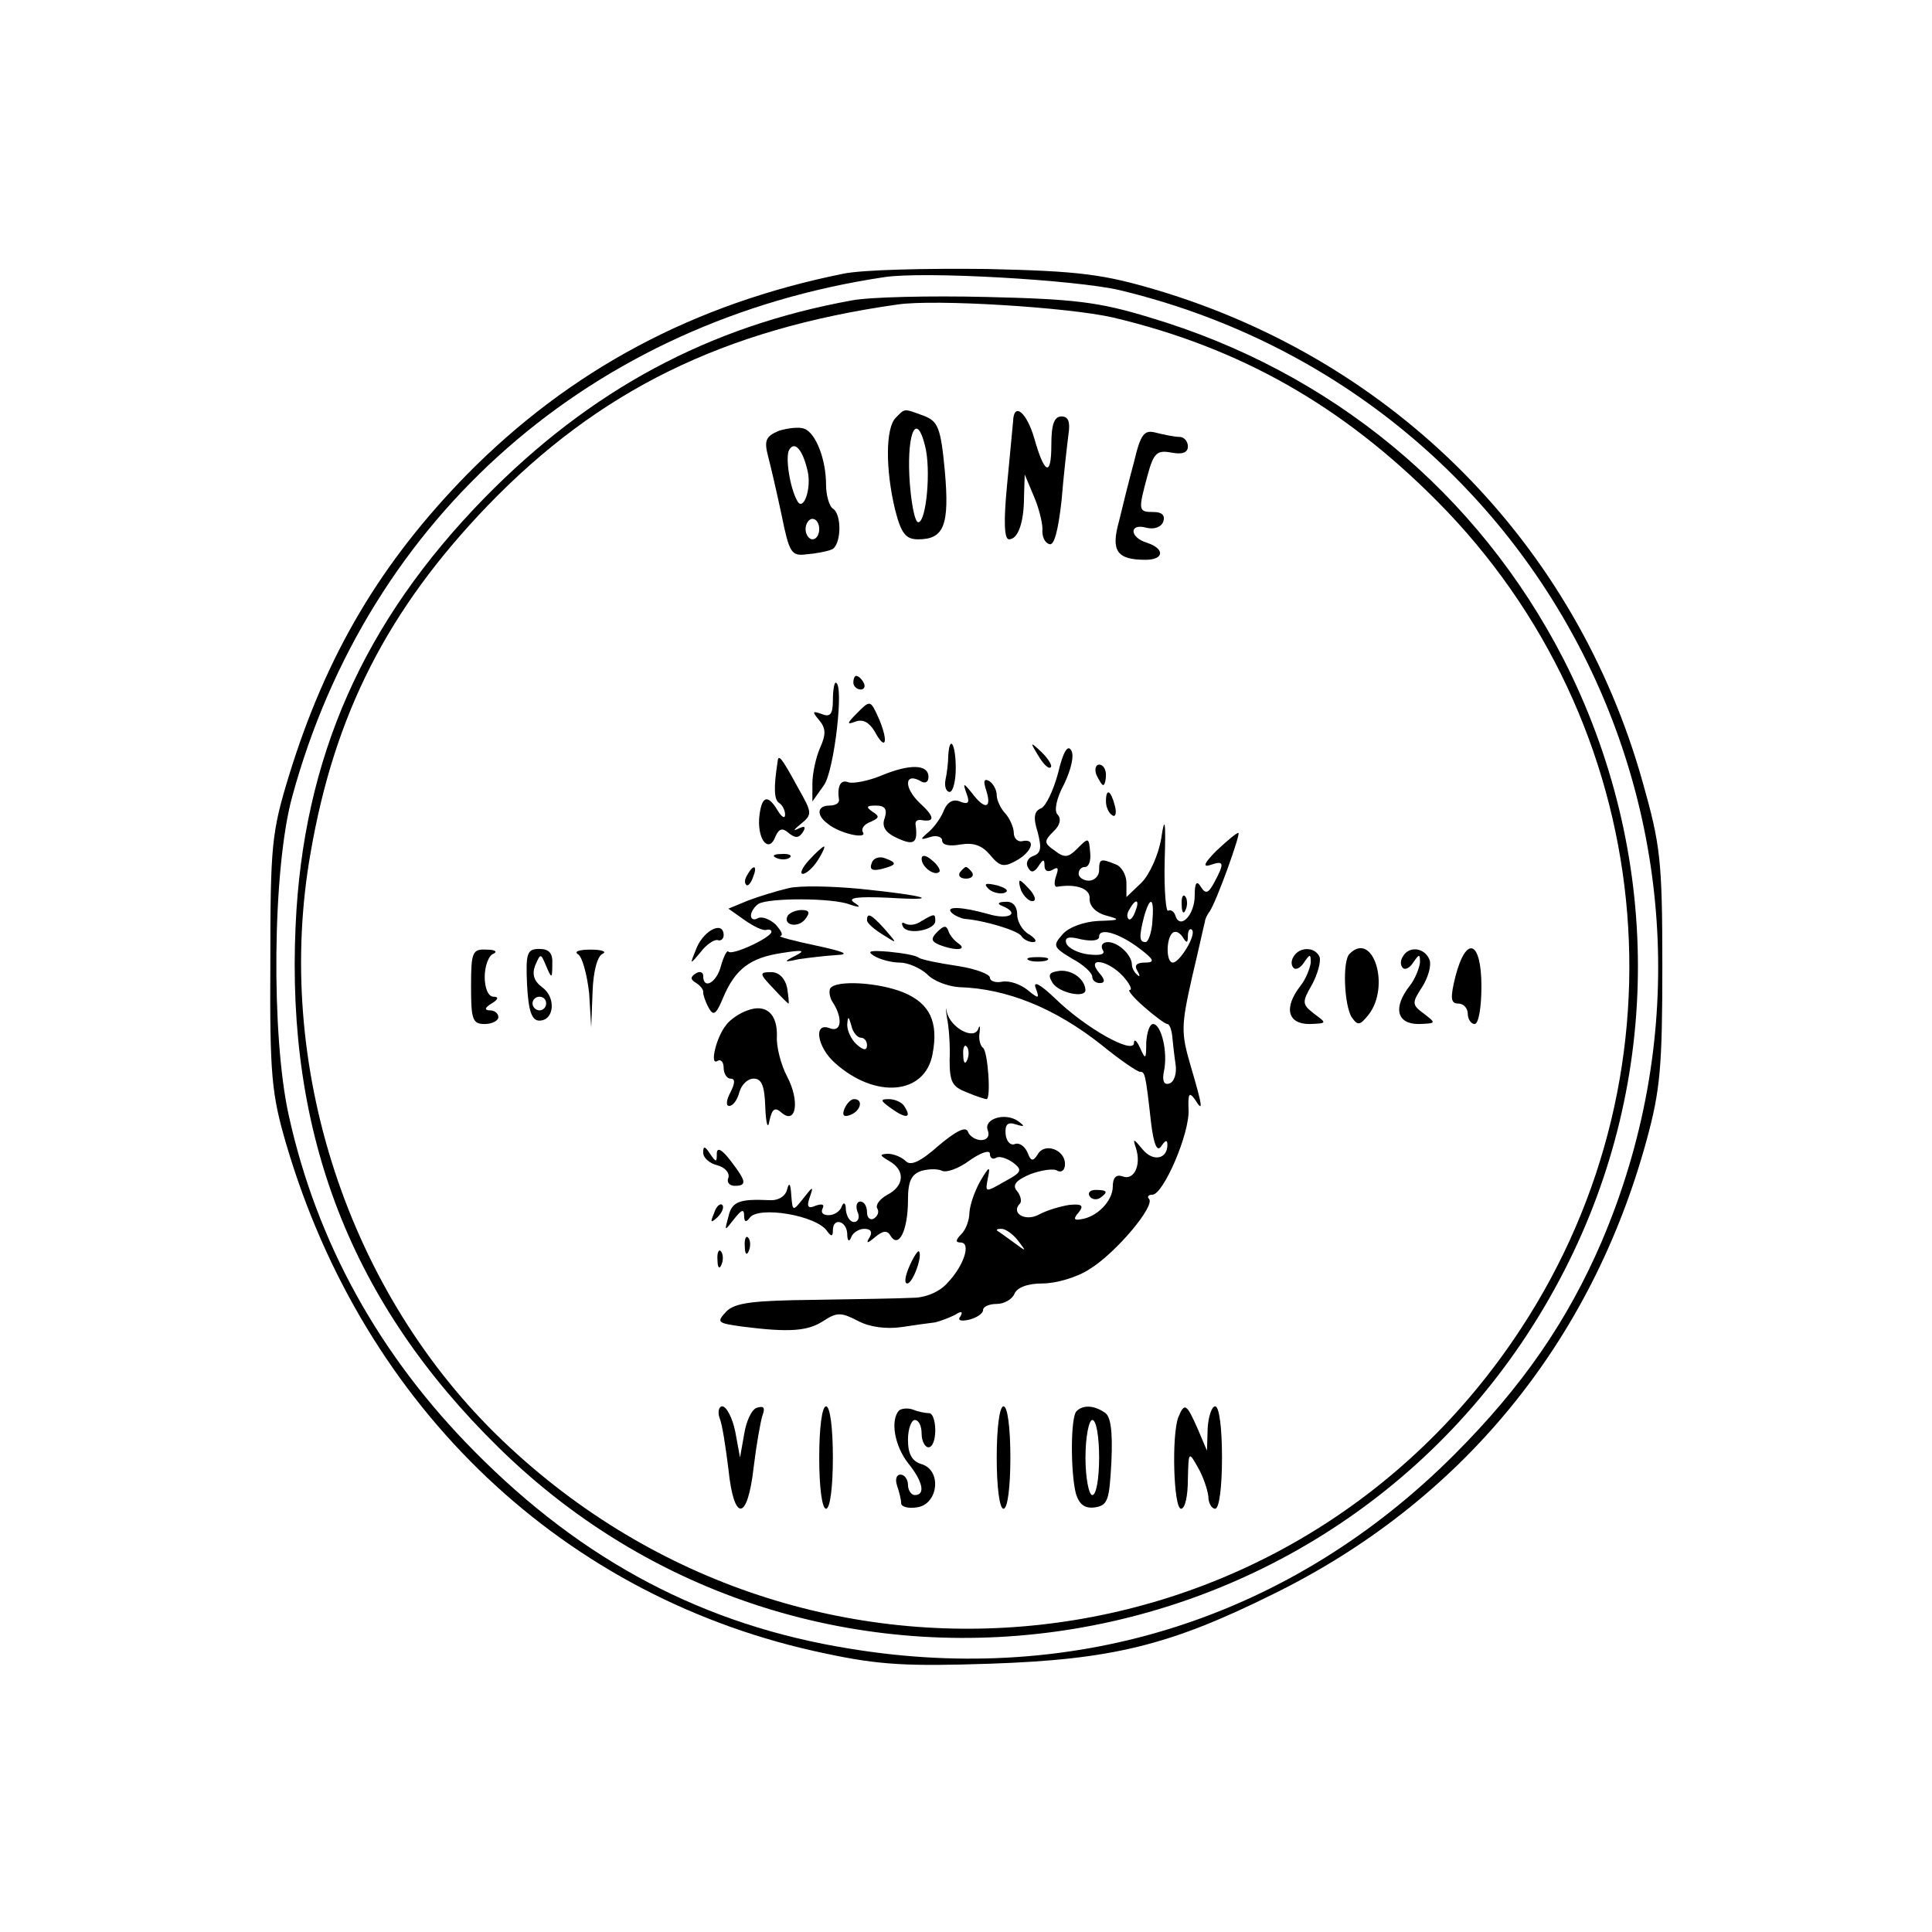 <?xml version="1.0" standalone="no"?>
<!DOCTYPE svg PUBLIC "-//W3C//DTD SVG 20010904//EN"
 "http://www.w3.org/TR/2001/REC-SVG-20010904/DTD/svg10.dtd">
<svg version="1.0" xmlns="http://www.w3.org/2000/svg"
 width="283pt" height="283pt" viewBox="0 0 283 283"
 preserveAspectRatio="xMidYMid meet">

<g transform="translate(0,283) scale(0.1,-0.1)"
fill="#000000" stroke="none">
<path d="M1235 2429 c-218 -44 -399 -140 -551 -294 -126 -129 -206 -263 -261
-442 -25 -82 -27 -101 -27 -273 -1 -165 2 -193 23 -265 114 -389 409 -668 790
-747 79 -17 121 -19 241 -15 179 6 264 27 415 102 275 135 466 368 547 665 20
73 23 108 23 255 0 156 -3 178 -29 270 -98 349 -363 616 -711 720 -78 23 -112
28 -250 31 -88 1 -182 -1 -210 -7z m405 -24 c621 -149 955 -810 706 -1394 -50
-116 -116 -212 -216 -312 -237 -237 -551 -339 -885 -284 -213 34 -391 128
-550 289 -139 140 -231 306 -272 492 -26 117 -24 361 5 467 112 411 439 697
867 761 58 9 281 -4 345 -19z"/>
<path d="M1248 2390 c-210 -38 -383 -131 -538 -289 -178 -182 -266 -381 -277
-627 -14 -307 82 -553 297 -764 471 -463 1258 -332 1561 258 145 282 144 613
-1 897 -125 243 -340 421 -606 500 -75 23 -112 27 -239 30 -82 2 -171 0 -197
-5z m382 -25 c186 -44 336 -129 475 -269 323 -325 374 -829 123 -1212 -335
-512 -1045 -590 -1491 -165 -227 216 -337 551 -282 862 35 203 113 356 259
508 163 169 346 259 601 295 55 8 249 -4 315 -19z"/>
<path d="M1312 2218 c-15 -15 -15 -76 -1 -134 9 -36 16 -44 34 -44 38 0 46 21
39 100 -6 64 -10 73 -31 81 -30 11 -27 11 -41 -3z m43 -41 c9 -34 2 -112 -10
-112 -5 0 -11 30 -13 68 -3 66 11 93 23 44z"/>
<path d="M1484 2213 c-1 -10 -5 -53 -9 -95 -5 -52 -4 -78 3 -78 13 0 22 24 22
63 l1 32 13 -31 c8 -18 13 -40 13 -49 -1 -10 3 -20 10 -22 7 -3 13 19 18 64 3
37 8 80 10 96 3 19 0 27 -10 27 -11 0 -15 -12 -15 -42 0 -47 -10 -43 -25 10
-11 38 -30 54 -31 25z"/>
<path d="M1141 2199 c-19 -8 -22 -14 -16 -37 4 -15 13 -54 20 -87 11 -54 14
-60 36 -57 13 1 30 4 37 7 14 5 16 51 2 60 -5 3 -10 19 -10 35 0 37 -15 76
-32 82 -7 3 -24 1 -37 -3z m42 -59 c6 -25 -6 -60 -15 -44 -11 19 -18 65 -12
75 8 14 20 0 27 -31z m17 -85 c0 -8 -4 -15 -10 -15 -5 0 -10 7 -10 15 0 8 5
15 10 15 6 0 10 -7 10 -15z"/>
<path d="M1661 2153 c-7 -26 -17 -66 -22 -87 -12 -43 -3 -56 39 -56 27 0 29
16 2 25 -26 8 -26 29 -1 22 12 -3 22 1 25 9 3 9 -2 14 -14 14 -23 0 -23 2 -9
54 9 33 14 37 35 33 16 -3 24 0 24 9 0 8 -6 14 -12 14 -7 0 -22 3 -34 6 -18 5
-23 -1 -33 -43z"/>
<path d="M1250 1830 c0 -5 5 -10 11 -10 5 0 7 5 4 10 -3 6 -8 10 -11 10 -2 0
-4 -4 -4 -10z"/>
<path d="M1220 1804 c0 -20 -4 -25 -16 -20 -14 5 -15 4 -4 -9 10 -12 10 -21 1
-41 -6 -14 -11 -37 -11 -52 l0 -26 17 24 c15 21 30 150 17 150 -2 0 -4 -12 -4
-26z"/>
<path d="M1256 1786 c-16 -16 -16 -18 -3 -13 11 4 20 -1 28 -14 16 -30 21 -17
7 17 -13 29 -13 29 -32 10z"/>
<path d="M1389 1723 c0 -10 -2 -26 -4 -35 -2 -10 1 -18 6 -18 5 0 9 16 9 35 0
35 -9 50 -11 18z"/>
<path d="M1521 1723 c7 -12 15 -20 18 -17 3 2 -3 12 -13 22 -17 16 -18 16 -5
-5z"/>
<path d="M1550 1698 c-7 -26 -18 -49 -25 -52 -10 -4 -12 -13 -5 -35 6 -23 5
-31 -7 -35 -8 -3 -11 -11 -7 -17 4 -8 9 -7 15 2 7 11 9 11 9 1 0 -8 5 -10 12
-6 8 5 9 2 5 -9 -3 -9 -3 -16 1 -16 29 5 50 -3 48 -18 0 -10 9 -20 24 -24 22
-6 21 -7 -11 -8 -21 -1 -43 -9 -52 -19 -15 -17 -15 -19 13 -36 17 -9 30 -21
30 -27 0 -5 5 -9 11 -9 8 0 8 5 -1 15 -20 24 13 19 35 -5 10 -11 14 -20 10
-20 -4 0 5 -11 21 -25 16 -14 31 -25 34 -25 3 0 6 -8 7 -17 1 -10 3 -29 5 -42
2 -13 -2 -26 -9 -28 -8 -3 -11 4 -8 18 6 28 -4 69 -16 69 -5 0 -9 -12 -10 -27
0 -25 -1 -26 -9 -8 -5 11 -9 14 -9 7 -1 -17 -71 22 -116 66 -21 20 -32 26 -28
15 6 -16 5 -17 -12 -3 -10 8 -26 14 -37 12 -10 -2 -18 1 -18 6 0 5 -21 13 -47
17 -27 4 -52 9 -57 12 -5 4 -25 7 -45 9 -26 2 -32 1 -21 -6 8 -5 25 -10 38
-10 12 0 30 -8 40 -17 9 -10 31 -18 47 -19 70 -2 141 -31 209 -85 27 -22 52
-39 56 -39 7 0 8 -2 16 -74 4 -33 9 -44 15 -35 6 9 9 10 9 2 0 -21 -21 -25
-36 -7 -14 17 -15 17 -10 2 8 -25 -3 -48 -20 -41 -9 3 -14 -2 -14 -15 0 -21
-23 -45 -47 -48 -10 -2 -11 1 -3 10 8 10 5 13 -14 11 -13 -2 -33 -8 -44 -14
-20 -11 -42 2 -28 16 3 3 1 12 -4 18 -8 9 -2 16 19 25 16 6 35 9 40 5 6 -3 11
1 11 10 0 21 -30 32 -40 14 -7 -11 -10 -10 -15 3 -4 9 -12 15 -19 12 -6 -2
-12 4 -13 15 -1 14 3 18 15 14 13 -4 14 -3 3 5 -19 13 -51 3 -44 -14 3 -8 -1
-14 -10 -14 -8 0 -17 6 -19 12 -3 9 -18 1 -43 -20 -27 -24 -41 -30 -48 -23 -6
6 -18 11 -27 11 -12 -1 -12 -2 3 -11 23 -13 22 -36 -3 -49 -11 -6 -18 -15 -15
-20 3 -5 1 -11 -5 -15 -5 -3 -10 1 -10 9 0 9 -4 16 -10 16 -5 0 -7 -7 -4 -15
4 -8 1 -15 -5 -15 -6 0 -11 8 -12 18 0 10 -3 12 -6 5 -2 -7 -11 -13 -19 -13
-9 0 -12 4 -9 10 3 6 -1 7 -10 4 -11 -5 -14 -2 -9 12 6 17 5 17 -9 -1 -16 -20
-16 -20 -18 5 -1 16 -3 19 -6 8 -2 -10 -13 -17 -26 -16 -44 2 -55 -2 -60 -24
-6 -22 -6 -22 8 -4 11 14 15 16 15 5 0 -9 3 -10 8 -3 12 18 99 4 114 -20 6 -8
8 -7 8 2 0 19 20 14 21 -5 0 -11 3 -13 6 -5 2 6 11 12 19 12 10 0 12 -5 8 -12
-6 -10 -4 -10 8 0 12 10 18 10 23 1 12 -18 25 10 25 53 0 28 5 38 20 43 11 3
24 3 30 0 6 -3 24 3 40 15 17 12 30 16 30 10 0 -6 4 -9 9 -6 4 3 15 0 25 -7
14 -11 13 -14 -13 -28 -28 -16 -28 -16 -24 5 4 19 2 18 -11 -4 -8 -14 -15 -34
-16 -46 0 -11 -5 -25 -12 -32 -8 -8 -9 -12 -1 -12 16 0 5 -34 -19 -59 -11 -13
-32 -22 -51 -22 -18 -1 -82 -2 -144 -3 -89 -1 -116 -4 -129 -17 -15 -16 -13
-17 22 -22 70 -9 97 -7 120 8 20 13 26 13 51 0 17 -9 41 -12 63 -9 19 3 42 6
50 7 8 2 21 7 29 11 9 6 12 5 8 -2 -5 -6 0 -8 13 -5 11 3 20 9 20 14 0 5 9 9
20 9 11 0 23 7 26 15 4 9 19 15 41 15 20 0 51 9 69 21 38 23 97 93 87 103 -3
3 -1 6 5 6 16 0 55 90 53 125 -1 23 1 26 9 15 13 -21 12 -12 -6 49 -14 48 -14
58 2 129 10 42 18 79 19 82 0 3 3 10 7 15 11 17 46 115 42 115 -3 0 -17 -12
-32 -26 -18 -18 -21 -25 -9 -21 20 7 21 3 6 -25 -9 -17 -13 -18 -20 -7 -6 10
-9 6 -9 -13 0 -28 -21 -50 -28 -30 -2 7 -7 10 -11 8 -3 -2 -6 30 -5 72 2 61 0
68 -5 34 -4 -24 -17 -53 -29 -65 l-22 -21 0 21 c0 11 -7 24 -16 27 -22 9 -24
8 -24 -9 0 -8 -7 -15 -15 -15 -8 0 -15 5 -15 10 0 6 4 10 9 10 6 0 9 9 8 20
-2 24 -2 24 -20 6 -12 -12 -18 -13 -32 -2 -16 11 -16 14 -2 28 10 9 12 19 6
25 -5 5 -2 23 10 45 10 21 15 42 10 49 -5 9 -12 -3 -19 -33z m113 -203 c-3 -9
-8 -14 -10 -11 -3 3 -2 9 2 15 9 16 15 13 8 -4z m25 -15 c-1 -16 -6 -30 -10
-30 -9 0 -10 7 -2 38 9 31 15 27 12 -8z m-18 -40 c21 -16 22 -20 7 -20 -12 0
-16 -4 -11 -12 4 -7 4 -10 0 -6 -4 3 -8 10 -8 15 0 14 -20 33 -35 33 -8 0 -11
-5 -8 -11 5 -7 -3 -9 -21 -7 -15 2 -29 9 -32 16 -3 9 3 11 22 6 15 -3 26 -2
26 4 0 14 30 5 60 -18z m70 19 c0 8 3 12 6 9 7 -7 -18 -48 -28 -48 -10 0 -10
34 -1 43 4 4 10 2 15 -5 6 -10 8 -10 8 1z m-249 -446 c13 -17 13 -17 -6 -3
-11 8 -22 16 -24 17 -2 2 0 3 6 3 6 0 17 -8 24 -17z"/>
<path d="M1139 1714 c-6 -39 -5 -55 2 -60 5 -3 9 -11 9 -17 0 -7 -5 -4 -11 6
-15 25 -24 21 -27 -12 -2 -33 15 -51 24 -26 5 11 10 13 19 5 10 -8 15 -8 21 1
5 8 3 10 -7 5 -8 -4 -6 -1 4 7 17 14 17 16 -4 53 -25 46 -29 50 -30 38z"/>
<path d="M1291 1694 c-19 -8 -41 -12 -48 -10 -12 5 -17 -6 -14 -26 0 -5 -6 -8
-14 -8 -18 0 -20 -14 -2 -27 17 -14 58 -23 51 -12 -3 5 2 12 11 15 13 6 14 8
3 15 -10 7 -9 9 5 9 13 0 17 -5 13 -18 -5 -13 1 -22 19 -30 24 -11 30 -7 26
21 0 4 2 6 7 6 22 -4 22 4 -1 25 -24 23 -22 46 3 31 6 -3 10 0 10 7 0 19 -28
19 -69 2z"/>
<path d="M1606 1695 c4 -8 8 -15 10 -15 2 0 4 7 4 15 0 8 -4 15 -10 15 -5 0
-7 -7 -4 -15z"/>
<path d="M1445 1671 c8 -26 -3 -27 -21 -3 -13 16 -14 16 -8 -1 5 -13 2 -16
-10 -11 -10 4 -18 -1 -23 -12 -4 -11 -14 -25 -22 -32 -14 -12 -14 -13 2 -8 9
3 17 0 17 -5 0 -7 11 -9 27 -6 19 3 31 -1 43 -15 14 -17 20 -19 38 -9 24 13
30 33 10 29 -7 -2 -13 4 -13 12 0 8 -6 21 -12 28 -7 7 -13 20 -13 27 0 8 -5
17 -11 21 -8 4 -9 0 -4 -15z"/>
<path d="M1620 1656 c0 -8 4 -17 9 -20 5 -4 7 3 4 14 -6 23 -13 26 -13 6z"/>
<path d="M1185 1570 c-10 -11 -14 -20 -9 -20 5 0 15 9 22 20 7 11 11 20 9 20
-2 0 -12 -9 -22 -20z"/>
<path d="M1138 1573 c7 -3 16 -2 19 1 4 3 -2 6 -13 5 -11 0 -14 -3 -6 -6z"/>
<path d="M1277 1566 c-4 -10 1 -12 14 -9 23 6 24 9 5 16 -8 3 -17 0 -19 -7z"/>
<path d="M1350 1572 c0 -12 19 -26 26 -19 2 2 -2 10 -11 17 -9 8 -15 8 -15 2z"/>
<path d="M1095 1549 c-4 -6 -5 -12 -2 -15 2 -3 7 2 10 11 7 17 1 20 -8 4z"/>
<path d="M1406 1552 c-3 -5 1 -9 9 -9 8 0 12 4 9 9 -3 4 -7 8 -9 8 -2 0 -6 -4
-9 -8z"/>
<path d="M1155 1529 c-17 -4 -43 -12 -59 -18 l-29 -12 24 -17 c13 -9 27 -16
32 -14 4 1 7 0 7 -3 0 -8 -57 -35 -63 -29 -2 3 -7 -7 -11 -21 -6 -24 -26 -36
-26 -14 0 5 -5 7 -11 3 -8 -5 -8 -9 1 -14 6 -4 11 -10 10 -14 0 -3 3 -13 8
-22 7 -13 11 -10 21 14 18 43 40 59 86 66 31 5 36 4 20 -4 -18 -9 -17 -10 5
-5 14 2 39 5 55 6 21 1 12 5 -30 14 -33 7 -56 13 -52 14 5 1 1 8 -7 17 -9 8
-20 12 -26 9 -5 -3 -10 -2 -10 4 0 5 5 13 11 17 15 9 109 9 134 -1 15 -5 17
-4 6 3 -10 7 4 9 50 7 82 -5 57 3 -41 13 -42 4 -89 5 -105 1z"/>
<path d="M1448 1528 c5 -5 16 -8 23 -6 8 3 3 7 -10 11 -17 4 -21 3 -13 -5z"/>
<path d="M1496 1525 c4 -8 11 -15 16 -15 6 0 5 6 -2 15 -7 8 -14 15 -16 15 -2
0 -1 -7 2 -15z"/>
<path d="M1731 1504 c0 -11 3 -14 6 -6 3 7 2 16 -1 19 -3 4 -6 -2 -5 -13z"/>
<path d="M1468 1503 c27 -11 10 -21 -20 -12 -39 11 -64 12 -54 2 4 -4 13 -8
19 -9 28 -2 78 -17 83 -25 3 -5 11 -9 17 -9 7 0 4 5 -5 11 -10 5 -18 19 -18
29 0 13 -7 20 -17 19 -11 0 -13 -3 -5 -6z"/>
<path d="M1154 1489 c-8 -14 14 -19 25 -6 8 10 7 14 -5 14 -8 0 -17 -4 -20 -8z"/>
<path d="M1270 1482 c0 -4 10 -13 23 -21 22 -14 22 -14 3 8 -20 22 -26 25 -26
13z"/>
<path d="M1350 1481 c-8 -6 -18 -7 -24 -4 -5 3 -6 1 -3 -5 8 -12 47 -4 47 9 0
11 -1 11 -20 0z"/>
<path d="M1373 1465 c-10 -10 -9 -14 3 -19 23 -9 42 -8 28 2 -6 4 -13 12 -15
19 -3 8 -7 7 -16 -2z"/>
<path d="M1021 1443 c-11 -27 -11 -27 5 -8 8 11 20 19 25 18 5 -2 9 2 9 7 0
21 -27 9 -39 -17z"/>
<path d="M690 1385 c0 -48 2 -55 20 -55 11 0 20 5 20 10 0 6 -6 10 -12 10 -9
0 -8 4 2 10 10 6 11 10 3 10 -8 0 -13 13 -13 29 0 16 6 32 13 34 6 3 2 6 -10
6 -21 1 -23 -3 -23 -54z"/>
<path d="M772 1388 c2 -39 7 -53 18 -53 22 0 25 34 4 49 -12 9 -15 19 -10 32
8 18 8 18 16 -1 8 -19 9 -19 9 3 1 16 -5 22 -19 22 -18 0 -20 -6 -18 -52z m28
-28 c0 -5 -4 -10 -10 -10 -5 0 -10 5 -10 10 0 6 5 10 10 10 6 0 10 -4 10 -10z"/>
<path d="M847 1432 c6 -4 13 -30 16 -57 l3 -50 2 52 c1 30 7 53 15 56 6 3 -1
6 -18 6 -17 0 -25 -3 -18 -7z"/>
<path d="M1895 1429 c-4 -6 -4 -13 0 -17 3 -3 10 0 15 8 9 13 10 13 10 0 -1
-8 -7 -24 -15 -34 -25 -32 -19 -56 13 -56 26 1 26 1 7 15 -18 14 -18 17 -3 43
8 15 13 33 11 40 -6 15 -29 16 -38 1z"/>
<path d="M1977 1433 c-11 -10 -8 -76 3 -93 9 -13 12 -12 25 4 32 42 6 123 -28
89z"/>
<path d="M2055 1429 c-4 -6 -4 -13 0 -17 3 -3 10 0 15 8 9 13 10 13 10 0 -1
-8 -7 -24 -15 -34 -25 -32 -19 -56 13 -56 26 1 26 1 8 15 -18 13 -18 16 -3 39
9 14 14 32 11 40 -7 18 -30 21 -39 5z"/>
<path d="M2132 1400 c-8 -32 -7 -40 4 -40 8 0 14 -7 14 -15 0 -8 5 -15 10 -15
6 0 10 25 10 55 0 67 -22 76 -38 15z"/>
<path d="M1508 1423 c6 -2 18 -2 25 0 6 3 1 5 -13 5 -14 0 -19 -2 -12 -5z"/>
<path d="M1132 1383 c12 -13 22 -23 23 -23 1 0 0 10 -2 23 -3 14 -12 23 -23
23 -18 0 -18 -2 2 -23z"/>
<path d="M1542 1390 c9 -14 48 -23 48 -10 -1 15 -18 29 -37 28 -16 -2 -19 -5
-11 -18z"/>
<path d="M1216 1382 c-2 -4 -1 -14 5 -22 14 -23 11 -43 -6 -36 -24 9 -18 -28
8 -51 59 -53 132 -47 143 13 9 47 -4 74 -42 90 -36 15 -100 19 -108 6z m45
-72 c5 0 9 -5 9 -11 0 -8 -5 -8 -15 1 -8 7 -14 20 -14 29 1 13 2 13 6 -1 2
-10 9 -18 14 -18z"/>
<path d="M1387 1340 c3 -14 5 -42 4 -63 0 -32 4 -39 25 -47 14 -6 27 -10 29
-10 7 0 2 70 -5 75 -4 3 -7 13 -5 23 1 9 0 11 -2 5 -6 -17 -40 1 -46 24 -2 10
-2 7 0 -7z m30 -62 c-3 -8 -6 -5 -6 6 -1 11 2 17 5 13 3 -3 4 -12 1 -19z"/>
<path d="M1095 1350 c-12 -4 -26 -14 -31 -21 -15 -18 -25 -61 -13 -53 5 3 9
-2 9 -10 0 -9 5 -16 10 -16 7 0 7 -6 0 -20 -6 -11 -7 -20 -2 -20 6 0 12 9 15
20 3 11 12 20 21 20 12 0 16 -11 17 -42 1 -25 4 -33 6 -20 4 18 8 21 18 12 21
-18 27 17 8 53 -9 17 -16 44 -15 59 1 33 -16 48 -43 38z"/>
<path d="M1237 1206 c-4 -10 -1 -13 9 -9 15 6 19 23 5 23 -5 0 -11 -7 -14 -14z"/>
<path d="M1306 1206 c21 -15 30 -14 19 3 -3 6 -14 11 -23 11 -13 0 -13 -2 4
-14z"/>
<path d="M1030 1142 c0 -8 9 -16 21 -19 11 -3 18 -11 16 -18 -3 -6 1 -12 9
-12 19 0 17 7 -6 37 -13 17 -20 20 -20 10 0 -13 -1 -13 -10 0 -7 11 -10 12
-10 2z"/>
<path d="M1596 1078 c3 -5 10 -6 15 -3 13 9 11 12 -6 12 -8 0 -12 -4 -9 -9z"/>
<path d="M1046 1053 c-6 -14 -5 -15 5 -6 7 7 10 15 7 18 -3 3 -9 -2 -12 -12z"/>
<path d="M1091 1004 c0 -11 3 -14 6 -6 3 7 2 16 -1 19 -3 4 -6 -2 -5 -13z"/>
<path d="M1051 984 c0 -11 3 -14 6 -6 3 7 2 16 -1 19 -3 4 -6 -2 -5 -13z"/>
<path d="M1332 975 c-6 -14 -8 -25 -3 -25 8 0 23 41 17 47 -1 2 -8 -8 -14 -22z"/>
<path d="M1054 753 c4 -9 9 -43 13 -75 8 -78 28 -77 37 3 4 33 10 67 13 76 4
11 2 14 -8 11 -8 -2 -16 -20 -19 -39 l-6 -34 -7 38 c-4 20 -13 37 -19 37 -5 0
-7 -8 -4 -17z"/>
<path d="M1200 695 c0 -43 4 -75 10 -75 6 0 10 32 10 75 0 43 -4 75 -10 75 -6
0 -10 -32 -10 -75z"/>
<path d="M1317 764 c-13 -14 -7 -51 13 -77 22 -27 26 -47 10 -47 -5 0 -10 7
-10 15 0 8 -5 15 -11 15 -6 0 -8 -7 -5 -16 3 -9 6 -20 6 -26 0 -5 10 -8 23 -6
31 4 37 53 8 63 -15 4 -21 15 -21 36 0 16 5 29 10 29 6 0 10 -9 10 -20 0 -11
5 -20 10 -20 6 0 10 11 10 25 0 14 -4 25 -9 25 -5 0 -16 2 -23 5 -8 3 -17 2
-21 -1z"/>
<path d="M1460 695 c0 -43 4 -75 10 -75 6 0 10 32 10 75 0 43 -4 75 -10 75 -6
0 -10 -32 -10 -75z"/>
<path d="M1577 763 c-9 -8 -9 -90 -1 -121 5 -16 13 -22 28 -20 19 3 21 11 24
67 2 45 -1 67 -10 72 -16 11 -32 11 -41 2z m33 -68 c0 -30 -4 -55 -10 -55 -5
0 -10 25 -10 55 0 30 5 55 10 55 6 0 10 -25 10 -55z"/>
<path d="M1726 754 c-10 -26 -7 -134 4 -134 6 0 10 19 10 43 1 41 1 42 15 17
8 -14 14 -33 15 -42 0 -10 5 -18 10 -18 6 0 10 32 10 75 0 43 -4 75 -10 75 -5
0 -10 -15 -11 -32 l-1 -33 -14 33 c-16 36 -19 38 -28 16z"/>
</g>
</svg>
